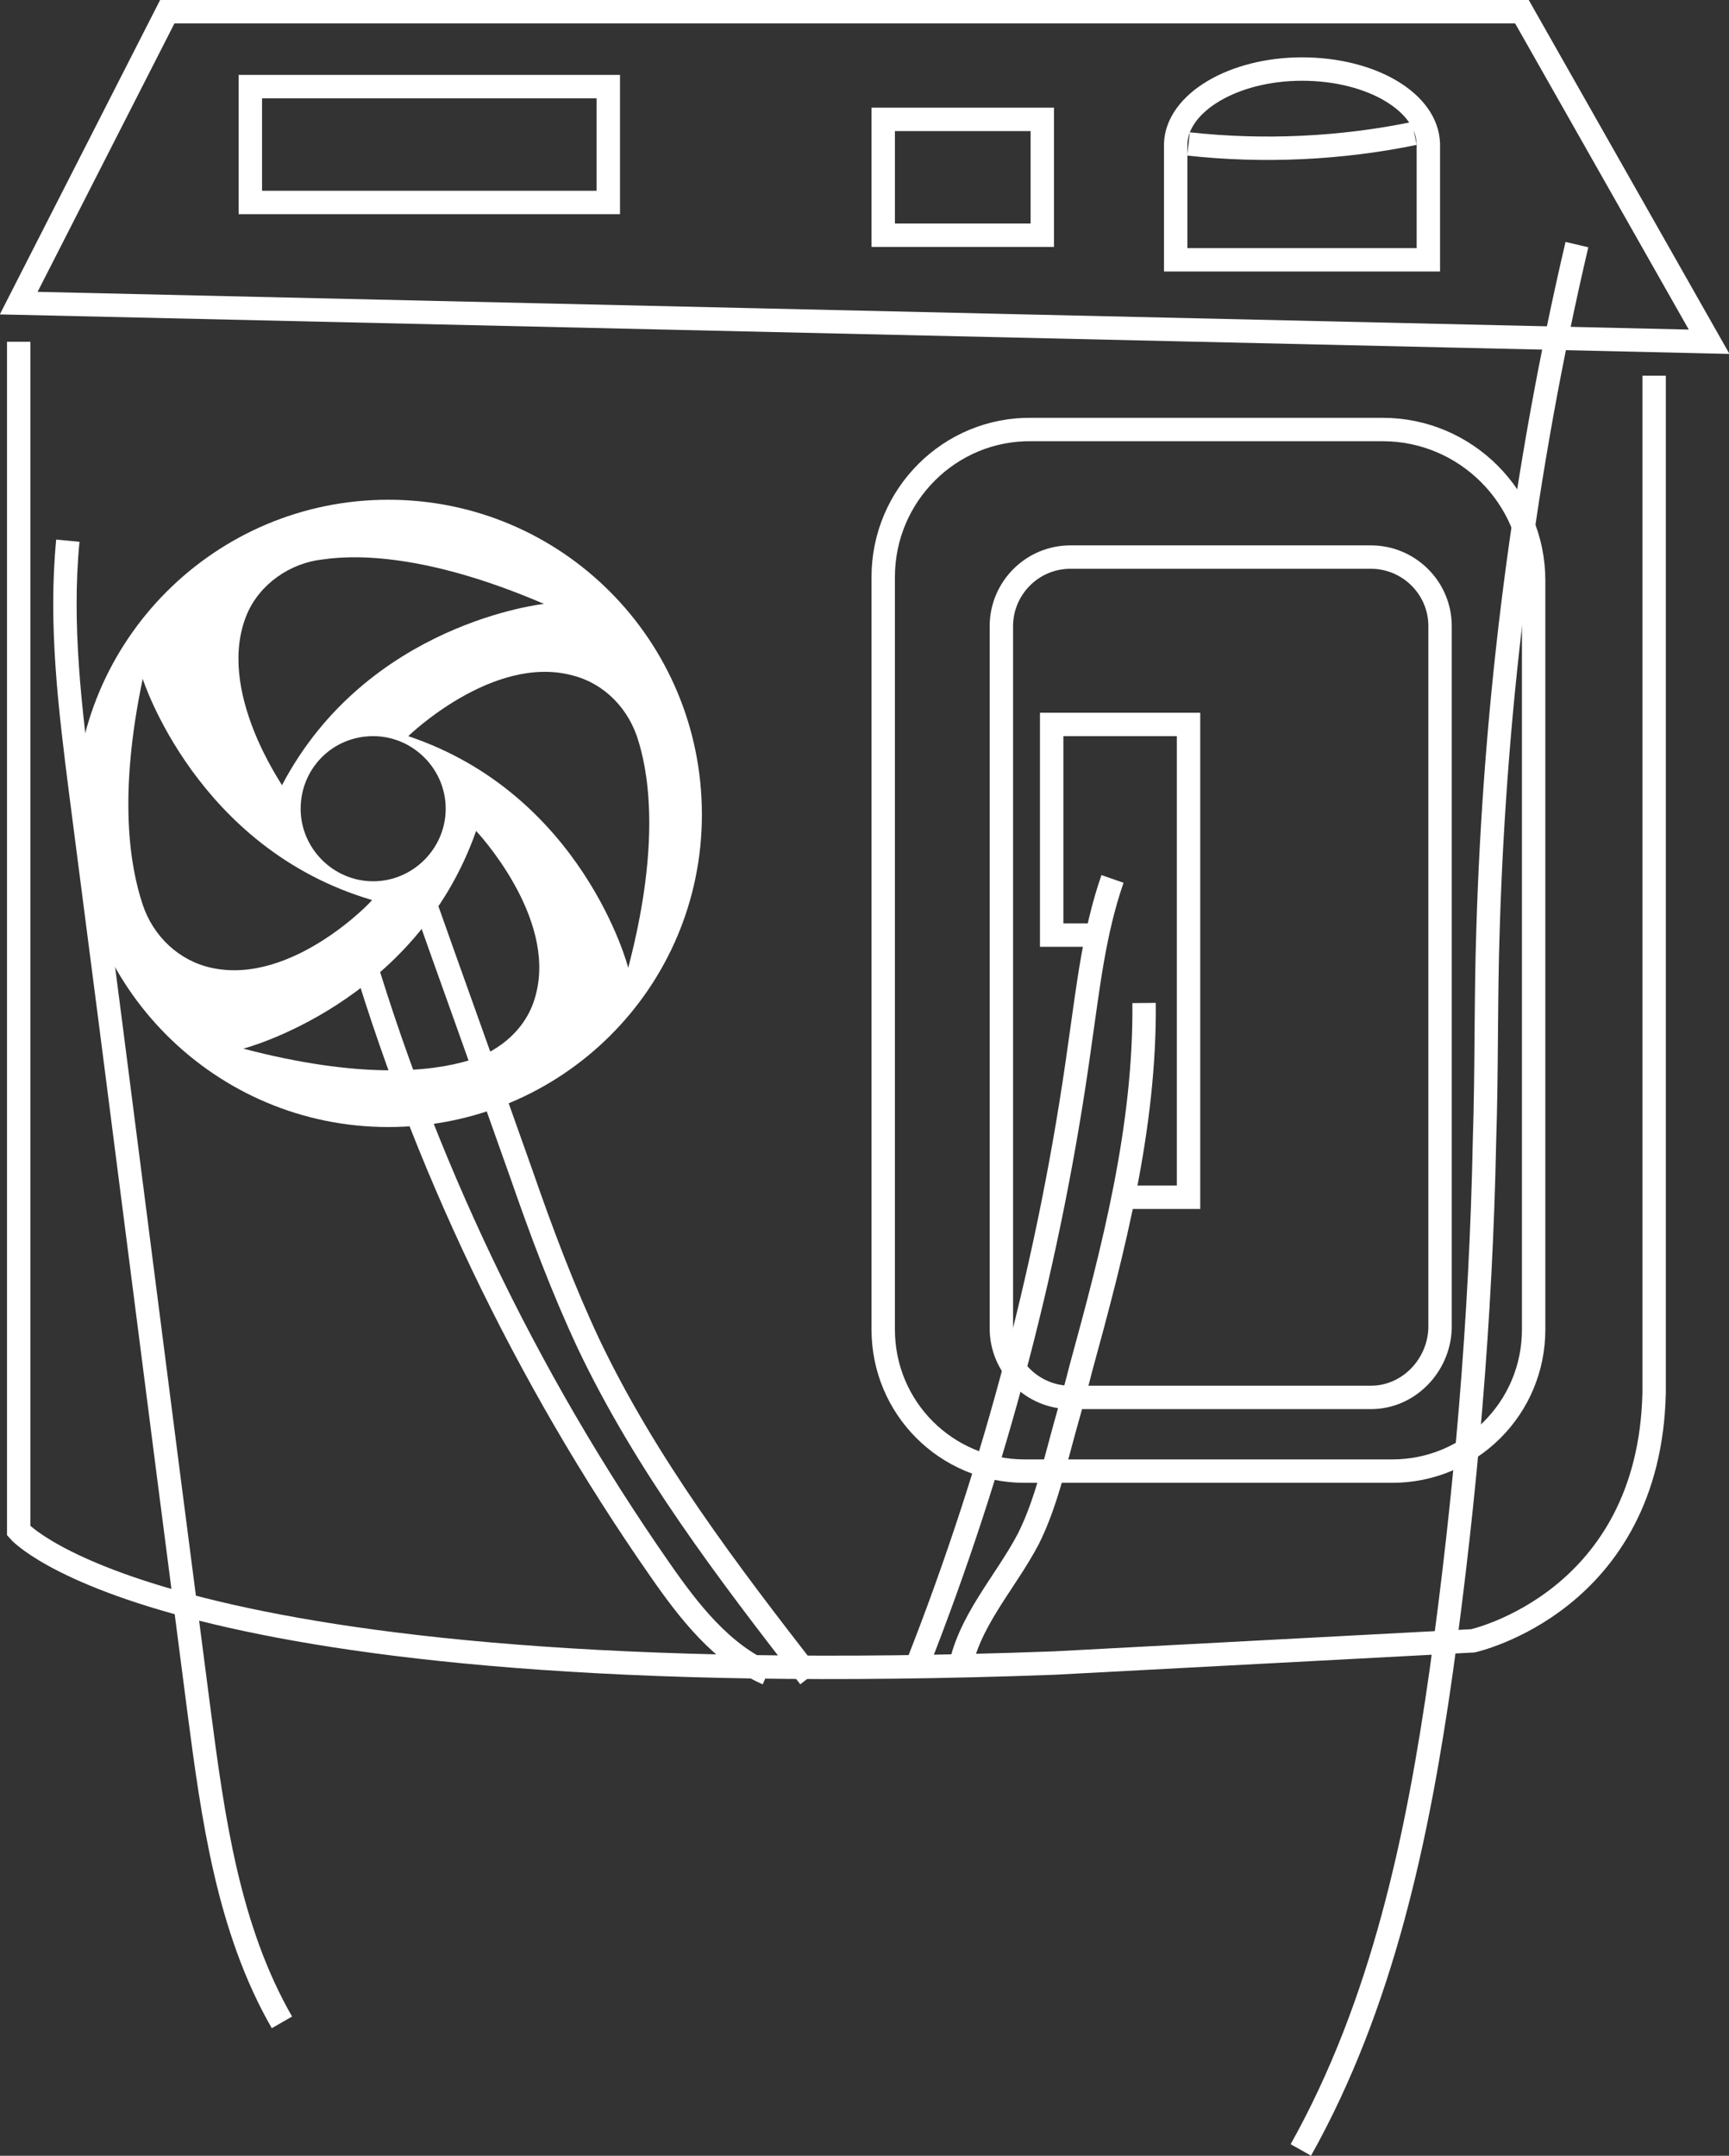 <?xml version="1.0" encoding="utf-8"?>
<!-- Generator: Adobe Illustrator 28.3.0, SVG Export Plug-In . SVG Version: 6.00 Build 0)  -->
<svg version="1.1" id="Layer_2" xmlns="http://www.w3.org/2000/svg" xmlns:xlink="http://www.w3.org/1999/xlink" x="0px" y="0px"
	 viewBox="0 0 147.8 184.2" style="enable-background:new 0 0 147.8 184.2;" xml:space="preserve">
<rect x="0" y="0" width="147.8" height="184.2" fill="#333333" stroke="none"/>
<style type="text/css">
	.st0{fill:none;stroke:#FFFFFF;stroke-width:2;stroke-miterlimit:10;}
	.st1{fill:#FFFFFF;}
</style>
<g>
	<polygon class="st0" points="1.6,25.9 14.3,1 130.1,1 146.1,29.2 	"/>
	<path class="st0" d="M1.6,29.2v101.6c0,0,12.2,14.1,88.5,11.3l35.8-1.9c0,0,15.1-3.3,15.5-21.2V32.1"/>
	<path class="st0" d="M5.8,46.2C5.1,53.4,6,60.6,6.9,67.7c3.4,26.1,6.7,52.3,10.1,78.4c1.2,9.2,2.5,18.7,7.1,26.7"/>
	<path class="st0" d="M134.8,20.9c-4.5,19.2-7,38.8-7.6,58.5c-0.2,6-0.1,12-0.3,18c-0.3,15.2-1.6,30.3-3.7,45.4
		c-2,14.1-5,28.4-12,40.9"/>
	<path class="st1" d="M33.2,42.7c-14.8,0-26.8,12-26.8,26.8c0,14.8,12,26.8,26.8,26.8S60,84.4,60,69.6C60,54.7,48,42.7,33.2,42.7z
		 M21.1,52.5c1.1-2.6,3.7-4.4,6.5-4.7c3.4-0.5,9.6-0.2,18.9,3.8c0,0-15.1,1.6-22.4,15.5C24.2,67.1,18.4,59,21.1,52.5z M31.9,62.9
		c3.4,0,6.2,2.8,6.2,6.2c0,3.4-2.8,6.2-6.2,6.2s-6.2-2.8-6.2-6.2C25.7,65.7,28.4,62.9,31.9,62.9z M18.1,82.7c-2.8-0.6-5-2.7-5.9-5.4
		c-1.1-3.3-2.1-9.3,0-19.3c0,0,4.6,14.5,19.6,18.9C31.9,76.9,25,84.2,18.1,82.7z M45.8,85c-0.7,2.8-3,4.8-5.7,5.6
		c-3.3,1-9.4,1.6-19.3-1c0,0,14.7-3.8,19.9-18.6C40.7,71,47.6,78.3,45.8,85z M34.9,62.9c0,0,7.2-7,14-5.2c2.8,0.7,4.9,2.9,5.7,5.7
		c1,3.3,1.7,9.4-0.9,19.3C53.7,82.6,49.8,67.9,34.9,62.9z"/>
	<rect x="21.4" y="7.4" class="st0" width="30.6" height="9.9"/>
	<rect x="75.5" y="10.2" class="st0" width="13.6" height="9.9"/>
	<path class="st0" d="M122.1,12.3c-0.1-3.6-4.9-6.4-10.8-6.4c-5.9,0-10.7,2.9-10.8,6.4h0v9.9h21.6L122.1,12.3L122.1,12.3z"/>
	<path class="st0" d="M101.6,12.3c6.4,0.7,13,0.4,19.3-0.9"/>
	<path class="st0" d="M75.5,49.3v64.3c0,6.7,5.4,12.1,12.1,12.1H119c6.7,0,12.1-5.4,12.1-12.1v-64c0-7.1-5.8-12.9-12.9-12.9h-30
		C81.2,36.6,75.5,42.3,75.5,49.3z"/>
	<path class="st0" d="M117.2,119.4H91.5c-3.2,0-5.9-2.6-5.9-5.9v-60c0-3.2,2.6-5.9,5.9-5.9h25.7c3.2,0,5.9,2.6,5.9,5.9v60
		C123,116.7,120.4,119.4,117.2,119.4z"/>
	<path class="st0" d="M30.5,79.9c5.6,19.3,14.4,37.7,25.9,54.2c2.5,3.6,5.3,7.2,9.2,8.9"/>
	<path class="st0" d="M35.8,75.7c2.9,8.2,5.9,16.5,8.8,24.7c1.7,4.9,3.5,9.7,5.7,14.4c4.9,10.3,11.9,19.5,18.9,28.5"/>
	<path class="st0" d="M95.1,75.1c-1.6,4.6-2.1,9.4-2.8,14.2c-2.5,18.1-7.2,36-13.9,53"/>
	<path class="st0" d="M82,142.9c0.7-4.3,3.9-7.6,5.9-11.4c1.2-2.4,1.9-5,2.6-7.6c0.6-2.3,1.3-4.6,1.9-7c2.8-10.2,5.5-20.6,5.4-31.2"
		/>
	<polyline class="st0" points="93.8,79.9 89.9,79.9 89.9,61.9 101.6,61.9 101.6,102.3 95.7,102.3 	"/>
</g>
</svg>
